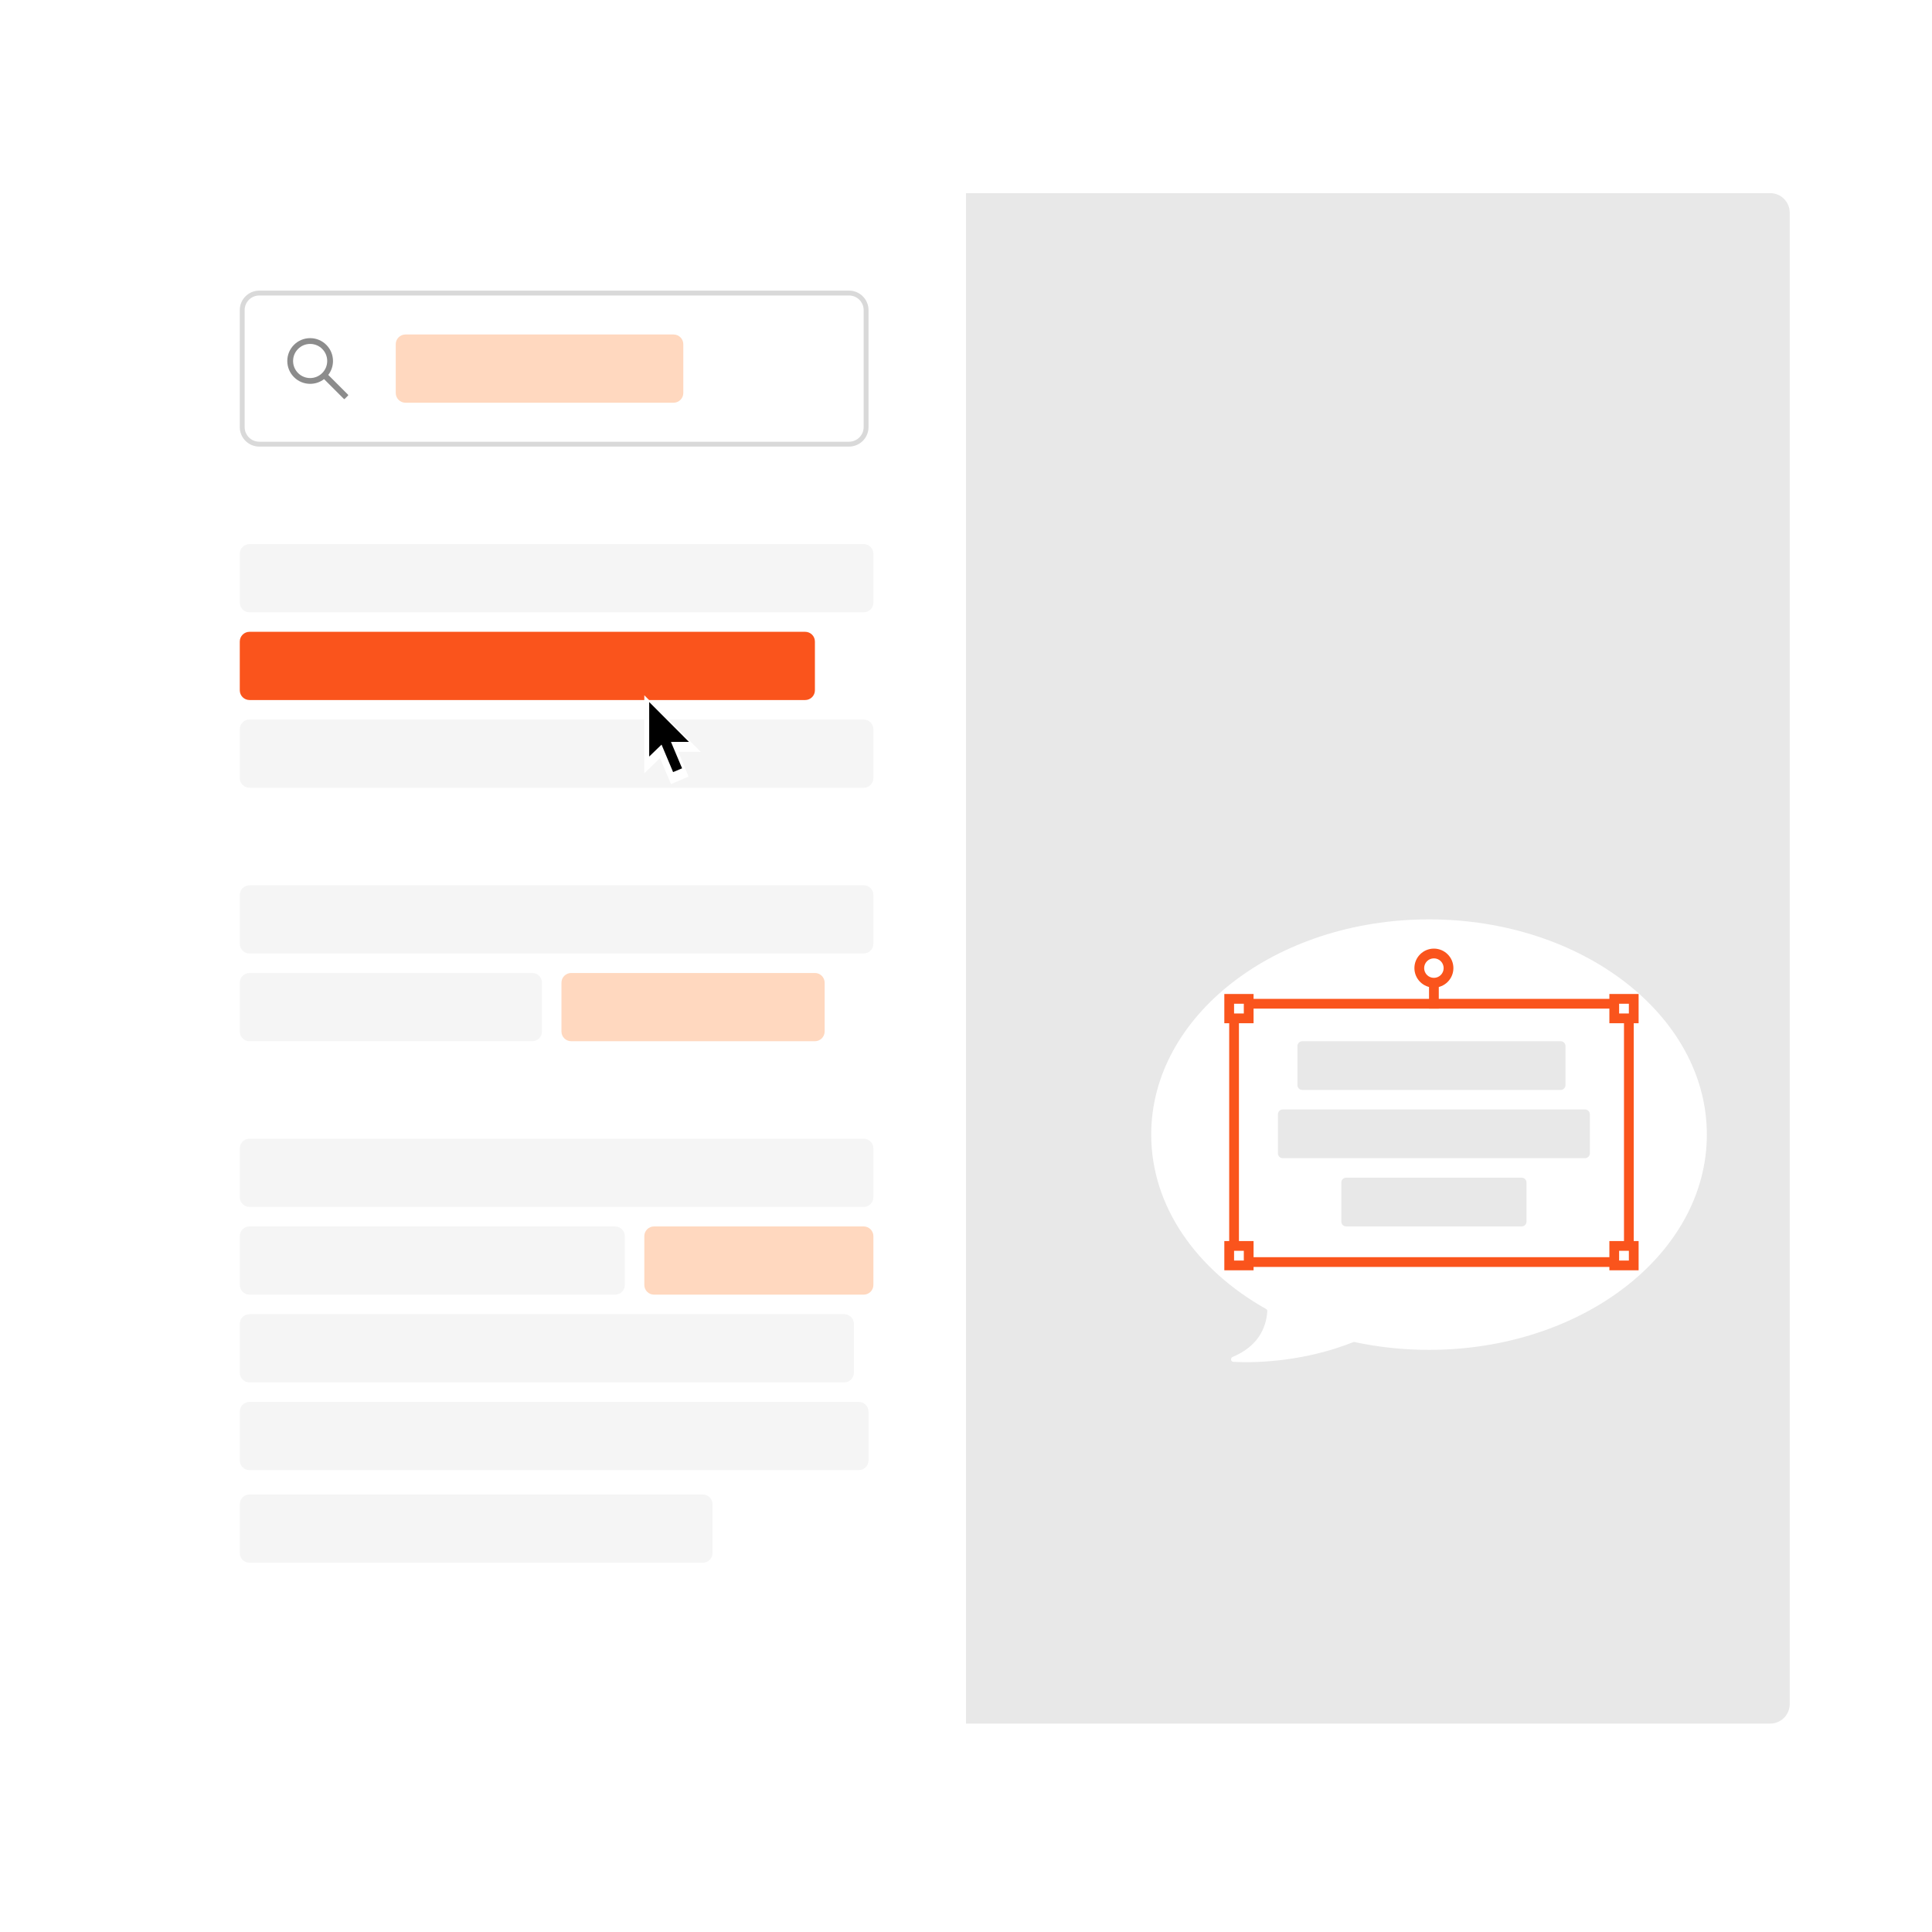 <svg width="388" height="388" viewBox="0 0 388 388" fill="none" xmlns="http://www.w3.org/2000/svg">
<g filter="url(#filter0_dd)">
<path d="M355.507 38.789H32.492C30.329 38.789 28.576 40.541 28.576 42.704V342.228C28.576 344.39 30.329 346.143 32.492 346.143H355.507C357.67 346.143 359.423 344.39 359.423 342.228V42.704C359.423 40.541 357.67 38.789 355.507 38.789Z" fill="white"/>
</g>
<path d="M194 38.789H355.508C357.67 38.789 359.423 40.542 359.423 42.704V342.228C359.423 344.39 357.67 346.143 355.508 346.143H194V38.789Z" fill="#E8E8E8"/>
<path d="M173.445 109.265H50.112C49.031 109.265 48.154 110.141 48.154 111.222V121.011C48.154 122.092 49.031 122.968 50.112 122.968H173.445C174.526 122.968 175.403 122.092 175.403 121.011V111.222C175.403 110.141 174.526 109.265 173.445 109.265Z" fill="#F5F5F5"/>
<path d="M173.445 177.783H50.112C49.031 177.783 48.154 178.66 48.154 179.741V189.529C48.154 190.61 49.031 191.487 50.112 191.487H173.445C174.526 191.487 175.403 190.61 175.403 189.529V179.741C175.403 178.66 174.526 177.783 173.445 177.783Z" fill="#F5F5F5"/>
<path d="M173.445 228.683H50.112C49.031 228.683 48.154 229.559 48.154 230.64V240.429C48.154 241.51 49.031 242.386 50.112 242.386H173.445C174.526 242.386 175.403 241.51 175.403 240.429V230.64C175.403 229.559 174.526 228.683 173.445 228.683Z" fill="#F5F5F5"/>
<path d="M161.699 126.884H50.112C49.031 126.884 48.154 127.76 48.154 128.841V138.63C48.154 139.711 49.031 140.587 50.112 140.587H161.699C162.78 140.587 163.657 139.711 163.657 138.63V128.841C163.657 127.76 162.78 126.884 161.699 126.884Z" fill="#FA541C"/>
<path d="M163.655 195.402H114.714C113.632 195.402 112.756 196.279 112.756 197.36V207.148C112.756 208.23 113.632 209.106 114.714 209.106H163.655C164.737 209.106 165.613 208.23 165.613 207.148V197.36C165.613 196.279 164.737 195.402 163.655 195.402Z" fill="#FFD8BF"/>
<path d="M173.444 246.302H131.354C130.273 246.302 129.396 247.178 129.396 248.259V258.048C129.396 259.129 130.273 260.005 131.354 260.005H173.444C174.525 260.005 175.402 259.129 175.402 258.048V248.259C175.402 247.178 174.525 246.302 173.444 246.302Z" fill="#FFD8BF"/>
<path d="M135.27 67.175H81.434C80.353 67.175 79.477 68.051 79.477 69.132V78.921C79.477 80.002 80.353 80.879 81.434 80.879H135.27C136.351 80.879 137.228 80.002 137.228 78.921V69.132C137.228 68.051 136.351 67.175 135.27 67.175Z" fill="#FFD8BF"/>
<path d="M141.144 300.138H50.112C49.031 300.138 48.154 301.014 48.154 302.095V311.884C48.154 312.965 49.031 313.841 50.112 313.841H141.144C142.225 313.841 143.101 312.965 143.101 311.884V302.095C143.101 301.014 142.225 300.138 141.144 300.138Z" fill="#F5F5F5"/>
<path d="M106.884 195.402H50.112C49.031 195.402 48.154 196.279 48.154 197.36V207.148C48.154 208.23 49.031 209.106 50.112 209.106H106.884C107.966 209.106 108.842 208.23 108.842 207.148V197.36C108.842 196.279 107.966 195.402 106.884 195.402Z" fill="#F5F5F5"/>
<path d="M123.525 246.302H50.112C49.031 246.302 48.154 247.178 48.154 248.259V258.048C48.154 259.129 49.031 260.005 50.112 260.005H123.525C124.606 260.005 125.482 259.129 125.482 258.048V248.259C125.482 247.178 124.606 246.302 123.525 246.302Z" fill="#F5F5F5"/>
<path d="M173.445 144.502H50.112C49.031 144.502 48.154 145.379 48.154 146.46V156.248C48.154 157.33 49.031 158.206 50.112 158.206H173.445C174.526 158.206 175.403 157.33 175.403 156.248V146.46C175.403 145.379 174.526 144.502 173.445 144.502Z" fill="#F5F5F5"/>
<path d="M169.53 263.92H50.112C49.031 263.92 48.154 264.797 48.154 265.878V275.666C48.154 276.748 49.031 277.624 50.112 277.624H169.53C170.611 277.624 171.488 276.748 171.488 275.666V265.878C171.488 264.797 170.611 263.92 169.53 263.92Z" fill="#F5F5F5"/>
<path d="M172.466 281.54H50.112C49.031 281.54 48.154 282.416 48.154 283.497V293.286C48.154 294.367 49.031 295.243 50.112 295.243H172.466C173.548 295.243 174.424 294.367 174.424 293.286V283.497C174.424 282.416 173.548 281.54 172.466 281.54Z" fill="#F5F5F5"/>
<path d="M288.947 206.473V203.536" stroke="black"/>
<path fill-rule="evenodd" clip-rule="evenodd" d="M286.989 271.092C317.803 271.092 342.783 251.738 342.783 227.863C342.783 203.989 317.803 184.635 286.989 184.635C256.175 184.635 231.195 203.989 231.195 227.863C231.195 242.267 240.287 255.025 254.266 262.881C254.428 262.972 254.527 263.146 254.514 263.331C254.271 266.88 252.491 270.444 247.562 272.501C247.071 272.706 247.144 273.46 247.676 273.491C253.031 273.795 262.457 273.251 271.747 269.547C271.839 269.51 271.939 269.502 272.034 269.522C276.794 270.545 281.809 271.092 286.989 271.092Z" fill="white"/>
<path d="M313.418 209.106H261.539C260.999 209.106 260.561 209.544 260.561 210.085V217.915C260.561 218.456 260.999 218.894 261.539 218.894H313.418C313.958 218.894 314.397 218.456 314.397 217.915V210.085C314.397 209.544 313.958 209.106 313.418 209.106Z" fill="#E8E8E8"/>
<path d="M318.311 222.81H257.623C257.083 222.81 256.645 223.248 256.645 223.788V231.619C256.645 232.16 257.083 232.598 257.623 232.598H318.311C318.852 232.598 319.29 232.16 319.29 231.619V223.788C319.29 223.248 318.852 222.81 318.311 222.81Z" fill="#E8E8E8"/>
<path d="M305.588 236.513H270.35C269.809 236.513 269.371 236.951 269.371 237.492V245.323C269.371 245.863 269.809 246.302 270.35 246.302H305.588C306.129 246.302 306.567 245.863 306.567 245.323V237.492C306.567 236.951 306.129 236.513 305.588 236.513Z" fill="#E8E8E8"/>
<path fill-rule="evenodd" clip-rule="evenodd" d="M246.857 200.6H328.101V254.436H246.857V200.6ZM248.815 202.557V252.478H326.143V202.557H248.815Z" fill="#FA541C"/>
<path fill-rule="evenodd" clip-rule="evenodd" d="M288.948 195.706V202.557H286.99V195.706H288.948Z" fill="#FA541C"/>
<path d="M246.857 200.6H250.773V204.515H246.857V200.6Z" fill="white"/>
<path fill-rule="evenodd" clip-rule="evenodd" d="M245.879 199.621H251.752V205.494H245.879V199.621ZM247.837 201.579V203.536H249.794V201.579H247.837Z" fill="#FA541C"/>
<path d="M246.857 250.217H250.773V254.132H246.857V250.217Z" fill="white"/>
<path fill-rule="evenodd" clip-rule="evenodd" d="M245.879 249.238H251.752V255.111H245.879V249.238ZM247.837 251.196V253.154H249.794V251.196H247.837Z" fill="#FA541C"/>
<path d="M324.186 200.6H328.101V204.515H324.186V200.6Z" fill="white"/>
<path fill-rule="evenodd" clip-rule="evenodd" d="M323.207 199.621H329.08V205.494H323.207V199.621ZM325.165 201.579V203.536H327.122V201.579H325.165Z" fill="#FA541C"/>
<path d="M324.186 250.217H328.101V254.132H324.186V250.217Z" fill="white"/>
<path fill-rule="evenodd" clip-rule="evenodd" d="M323.207 249.238H329.08V255.111H323.207V249.238ZM325.165 251.196V253.154H327.122V251.196H325.165Z" fill="#FA541C"/>
<path d="M290.904 194.423C290.904 196.045 289.59 197.36 287.968 197.36C286.346 197.36 285.031 196.045 285.031 194.423C285.031 192.801 286.346 191.487 287.968 191.487C289.59 191.487 290.904 192.801 290.904 194.423Z" fill="white"/>
<path fill-rule="evenodd" clip-rule="evenodd" d="M287.968 192.465C286.886 192.465 286.01 193.342 286.01 194.423C286.01 195.505 286.886 196.381 287.968 196.381C289.05 196.381 289.926 195.505 289.926 194.423C289.926 193.342 289.05 192.465 287.968 192.465ZM284.053 194.423C284.053 192.261 285.806 190.508 287.968 190.508C290.13 190.508 291.883 192.261 291.883 194.423C291.883 196.585 290.13 198.339 287.968 198.339C285.806 198.339 284.053 196.585 284.053 194.423Z" fill="#FA541C"/>
<path fill-rule="evenodd" clip-rule="evenodd" d="M170.509 59.344H52.07C50.448 59.344 49.133 60.659 49.133 62.281V85.773C49.133 87.394 50.448 88.709 52.07 88.709H170.509C172.131 88.709 173.445 87.394 173.445 85.773V62.281C173.445 60.659 172.131 59.344 170.509 59.344ZM52.07 58.365C49.907 58.365 48.154 60.118 48.154 62.281V85.773C48.154 87.935 49.907 89.688 52.07 89.688H170.509C172.671 89.688 174.424 87.935 174.424 85.773V62.281C174.424 60.118 172.671 58.365 170.509 58.365H52.07Z" fill="#D9D9D9"/>
<path d="M69.896 79.265L65.924 75.293C66.54 74.496 66.874 73.522 66.874 72.497C66.874 71.27 66.395 70.12 65.529 69.253C64.664 68.386 63.511 67.909 62.286 67.909C61.06 67.909 59.907 68.387 59.042 69.253C58.174 70.119 57.697 71.27 57.697 72.497C57.697 73.722 58.176 74.875 59.042 75.741C59.907 76.608 61.059 77.085 62.286 77.085C63.31 77.085 64.283 76.752 65.08 76.137L69.052 80.107C69.063 80.119 69.077 80.128 69.093 80.135C69.108 80.141 69.124 80.144 69.14 80.144C69.157 80.144 69.173 80.141 69.189 80.135C69.204 80.128 69.218 80.119 69.229 80.107L69.896 79.442C69.908 79.43 69.917 79.417 69.923 79.401C69.93 79.386 69.933 79.37 69.933 79.353C69.933 79.337 69.93 79.321 69.923 79.305C69.917 79.29 69.908 79.276 69.896 79.265ZM64.708 74.92C64.06 75.567 63.2 75.923 62.286 75.923C61.371 75.923 60.511 75.567 59.863 74.92C59.216 74.271 58.86 73.412 58.86 72.497C58.86 71.582 59.216 70.721 59.863 70.074C60.511 69.427 61.371 69.071 62.286 69.071C63.2 69.071 64.061 69.426 64.708 70.074C65.355 70.723 65.712 71.582 65.712 72.497C65.712 73.412 65.355 74.273 64.708 74.92Z" fill="#8C8C8C"/>
<g filter="url(#filter1_d)">
<path fill-rule="evenodd" clip-rule="evenodd" d="M129.396 138.629V154.305L132.553 151.241L134.76 156.468L138.288 154.965L136.233 150.002H140.742L129.396 138.629Z" fill="white"/>
</g>
<path fill-rule="evenodd" clip-rule="evenodd" d="M130.375 151.937V140.986L138.367 148.996H134.751L136.983 154.3L135.178 155.058L132.858 149.54L130.375 151.937Z" fill="black"/>
<defs>
<filter id="filter0_dd" x="8.576" y="28.789" width="370.847" height="347.354" filterUnits="userSpaceOnUse" color-interpolation-filters="sRGB">
<feFlood flood-opacity="0" result="BackgroundImageFix"/>
<feColorMatrix in="SourceAlpha" type="matrix" values="0 0 0 0 0 0 0 0 0 0 0 0 0 0 0 0 0 0 127 0"/>
<feOffset dy="10"/>
<feGaussianBlur stdDeviation="10"/>
<feColorMatrix type="matrix" values="0 0 0 0 0 0 0 0 0 0 0 0 0 0 0 0 0 0 0.1 0"/>
<feBlend mode="normal" in2="BackgroundImageFix" result="effect1_dropShadow"/>
<feColorMatrix in="SourceAlpha" type="matrix" values="0 0 0 0 0 0 0 0 0 0 0 0 0 0 0 0 0 0 127 0"/>
<feOffset/>
<feGaussianBlur stdDeviation="2"/>
<feColorMatrix type="matrix" values="0 0 0 0 0 0 0 0 0 0 0 0 0 0 0 0 0 0 0.1 0"/>
<feBlend mode="normal" in2="effect1_dropShadow" result="effect2_dropShadow"/>
<feBlend mode="normal" in="SourceGraphic" in2="effect2_dropShadow" result="shape"/>
</filter>
<filter id="filter1_d" x="127.396" y="137.629" width="15.346" height="21.838" filterUnits="userSpaceOnUse" color-interpolation-filters="sRGB">
<feFlood flood-opacity="0" result="BackgroundImageFix"/>
<feColorMatrix in="SourceAlpha" type="matrix" values="0 0 0 0 0 0 0 0 0 0 0 0 0 0 0 0 0 0 127 0"/>
<feOffset dy="1"/>
<feGaussianBlur stdDeviation="1"/>
<feColorMatrix type="matrix" values="0 0 0 0 0 0 0 0 0 0 0 0 0 0 0 0 0 0 0.65 0"/>
<feBlend mode="normal" in2="BackgroundImageFix" result="effect1_dropShadow"/>
<feBlend mode="normal" in="SourceGraphic" in2="effect1_dropShadow" result="shape"/>
</filter>
</defs>
</svg>
